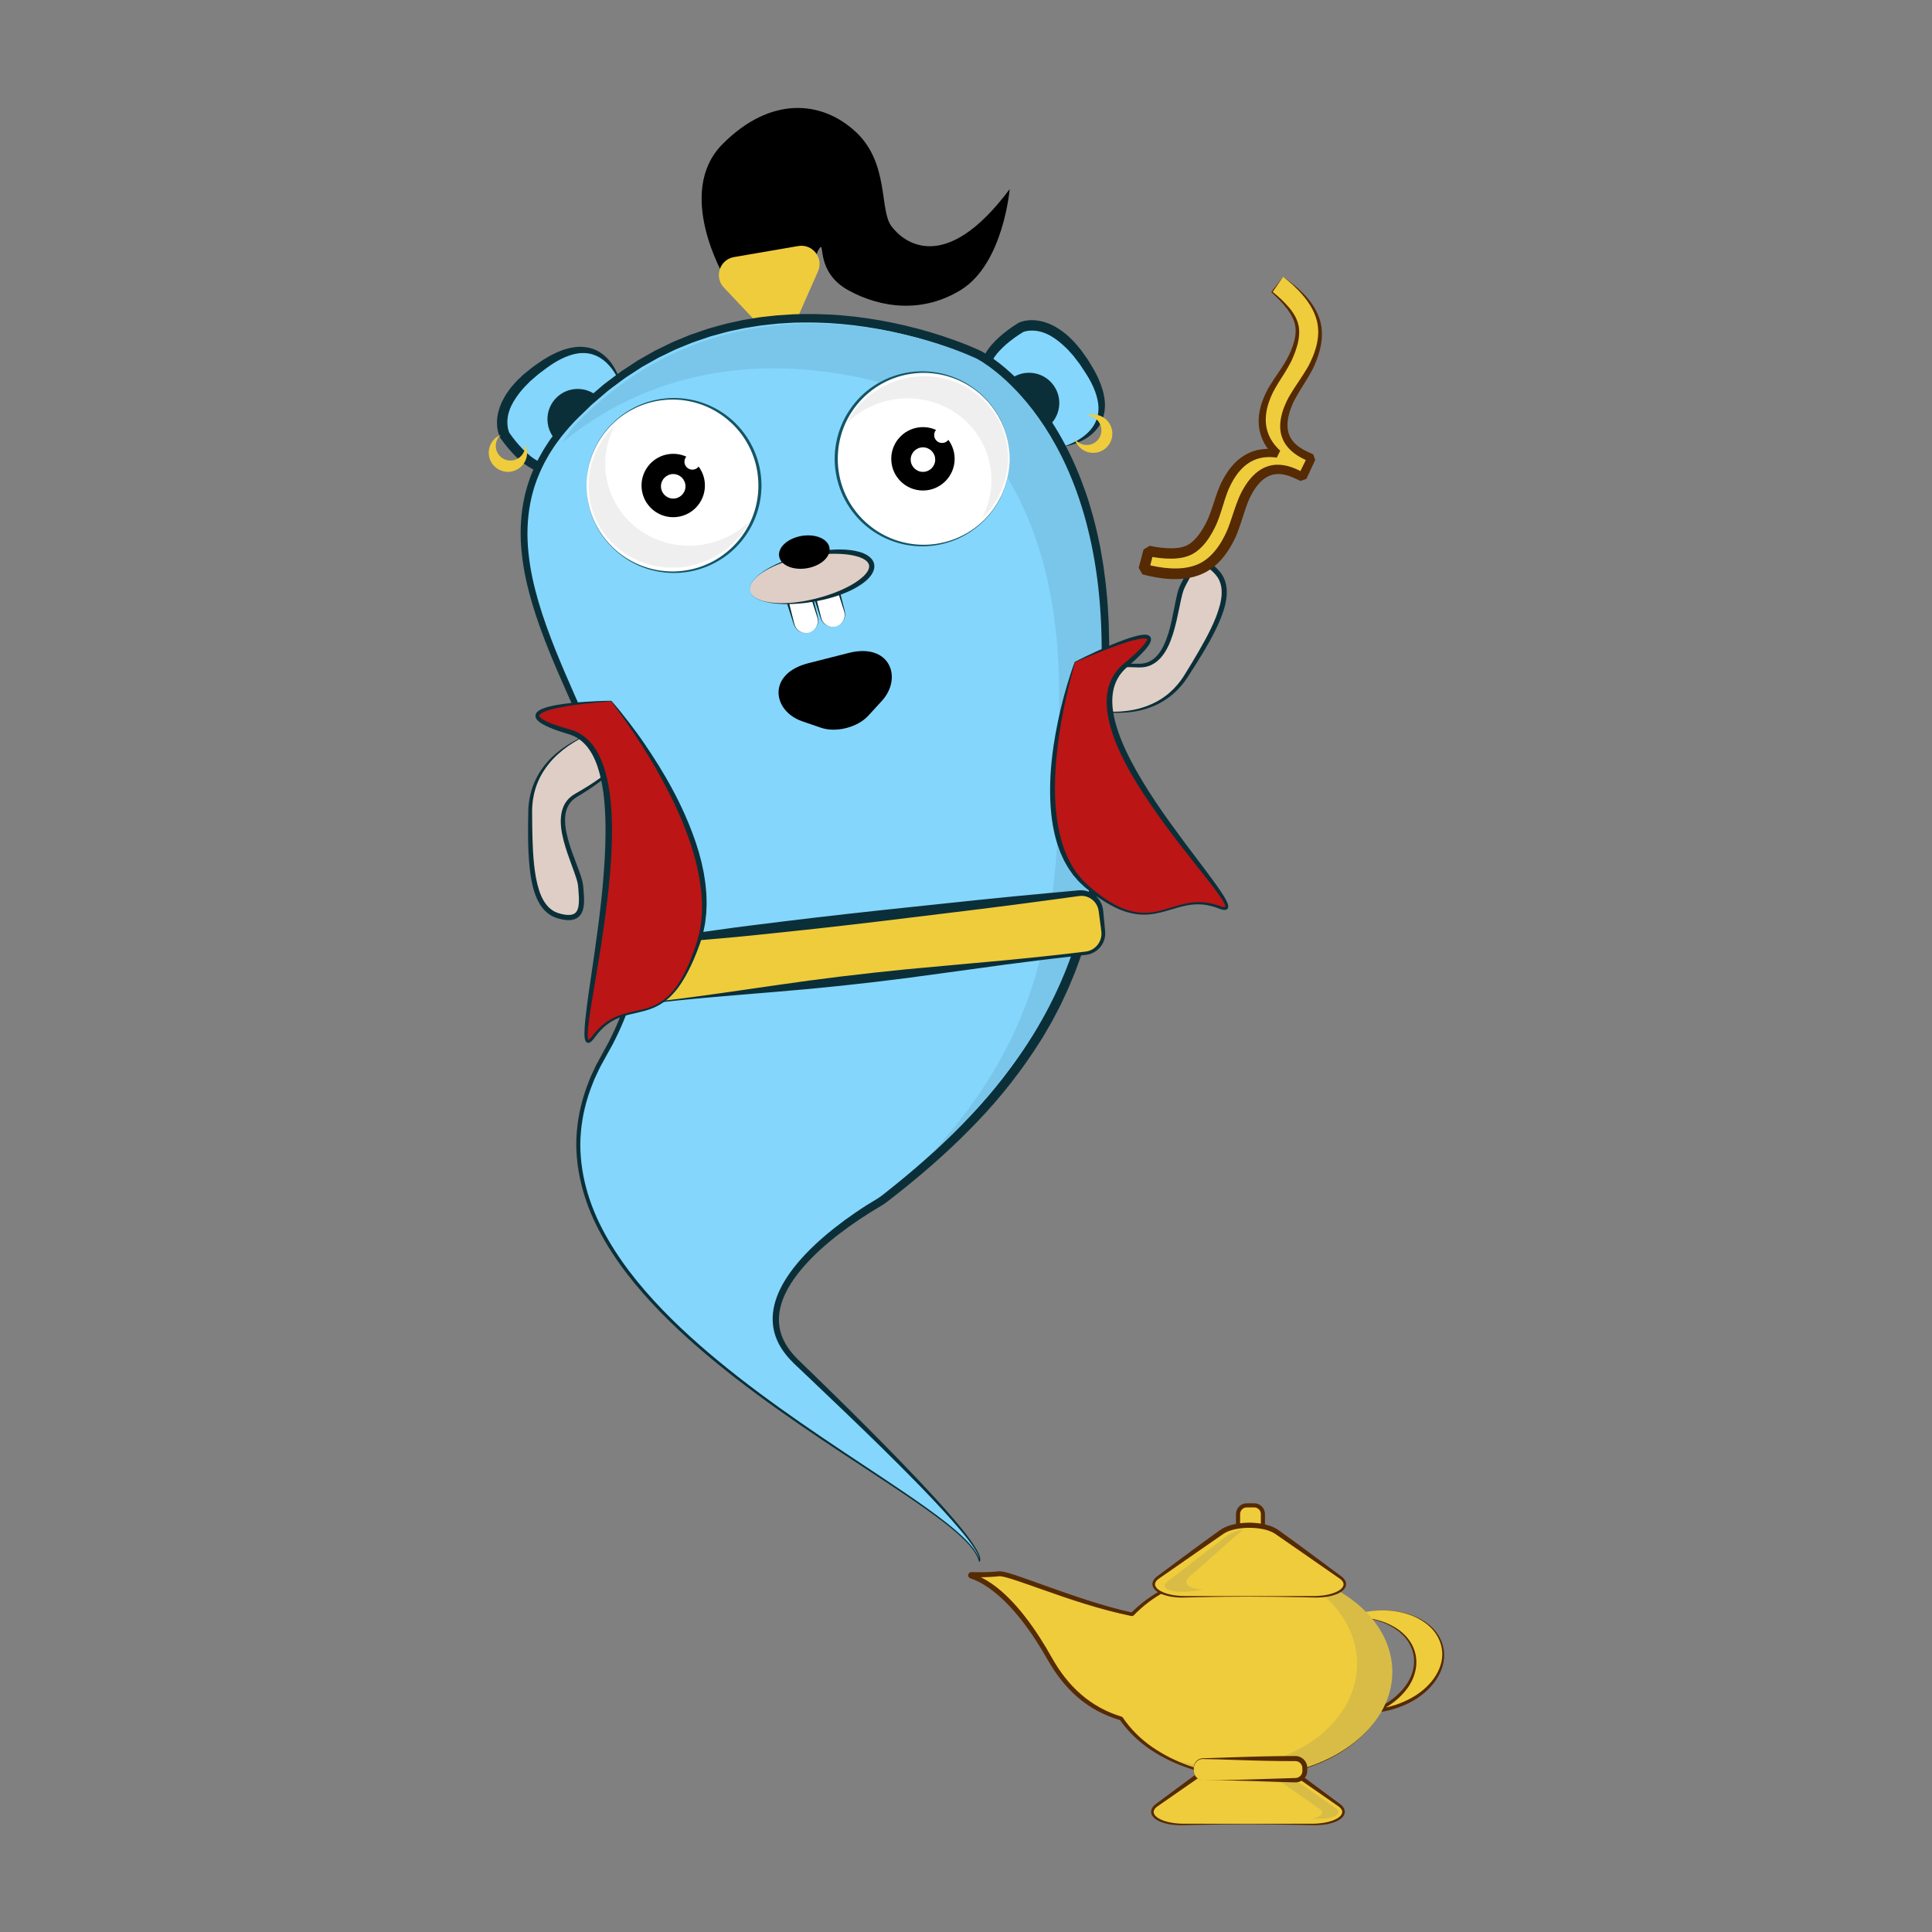 <?xml version="1.0" encoding="utf-8"?>
<!-- Generator: Adobe Illustrator 24.0.1, SVG Export Plug-In . SVG Version: 6.00 Build 0)  -->
<svg version="1.1" id="Layer_1" xmlns="http://www.w3.org/2000/svg" xmlns:xlink="http://www.w3.org/1999/xlink" x="0px" y="0px"
	 viewBox="0 0 1024 1024" style="enable-background:new 0 0 1024 1024;" xml:space="preserve">
<rect x="0" y="0" width="1024" height="1024" fill="#808080" stroke="none"/>
<style type="text/css">
	.st0{fill:#EFCC3C;}
	.st1{fill:#562A03;}
	.st2{fill:#D8BC45;}
	.st3{fill:#EFCC3C;stroke:#562A03;stroke-width:2.181;stroke-linecap:round;stroke-linejoin:bevel;stroke-miterlimit:10;}
	.st4{fill:#DFCEC6;}
	.st5{fill:#0B2F38;}
	.st6{fill:#84D6FC;}
	.st7{fill:#7AC6EA;}
	.st8{fill:#BC1515;}
	.st9{fill:#FFFFFF;}
	.st10{fill:#145566;}
	.st11{fill:#EFEFEF;}
</style>
<g>
	<g>
		<path class="st0" d="M723.67,854.4c-3.6,0.69-7.01,1.74-10.16,3.08c18-1.75,33.74,6.5,36.26,19.66
			c2.24,11.7-6.67,23.65-20.88,29.69c1.54-0.15,3.11-0.37,4.68-0.67c19.88-3.8,33.77-18.47,31.03-32.76
			C761.88,859.1,743.55,850.6,723.67,854.4z"/>
		<path class="st1" d="M723.67,854.4c-3.48,0.68-6.89,1.71-10.14,3.1l-0.01-0.06c6.97-0.63,14.17-0.03,20.76,2.57
			c3.28,1.29,6.4,3.07,9.07,5.42c2.66,2.35,4.85,5.31,6.11,8.69c0.35,0.83,0.51,1.72,0.77,2.59c0.2,0.88,0.29,1.78,0.42,2.67
			c0.09,1.8,0.07,3.63-0.31,5.4c-0.66,3.56-2.18,6.93-4.26,9.86c-4.21,5.88-10.26,10.18-16.81,13l-0.44-1.72l3.17-0.47
			c0.53-0.08,1.06-0.14,1.58-0.25l1.56-0.35c1.04-0.23,2.09-0.46,3.1-0.8c1.01-0.33,2.06-0.57,3.04-0.99
			c4-1.47,7.83-3.44,11.25-5.97c3.41-2.54,6.44-5.63,8.62-9.27c2.16-3.62,3.52-7.82,3.26-12.07c-0.24-4.24-1.97-8.34-4.72-11.63
			c-2.8-3.26-6.48-5.72-10.44-7.43C741.24,853.31,732.2,852.84,723.67,854.4z M723.67,854.4c4.27-0.8,8.64-1.1,12.98-0.78
			c4.33,0.3,8.65,1.19,12.69,2.84c4.03,1.63,7.85,3.99,10.81,7.27c2.92,3.29,4.86,7.52,5.23,11.97c0.39,4.46-0.91,8.95-3.09,12.81
			c-2.19,3.88-5.28,7.21-8.8,9.9c-3.52,2.71-7.47,4.81-11.62,6.34c-1.02,0.44-2.1,0.7-3.15,1.05c-1.05,0.36-2.13,0.6-3.21,0.84
			l-1.62,0.37c-0.54,0.1-1.09,0.16-1.64,0.25l-3.28,0.46l-0.44-1.72c6.31-2.7,12.16-6.75,16.26-12.25c2.04-2.74,3.56-5.87,4.27-9.2
			c0.4-1.66,0.46-3.37,0.43-5.07c-0.1-0.84-0.16-1.7-0.33-2.53c-0.23-0.82-0.35-1.68-0.66-2.47c-1.11-3.24-3.12-6.15-5.65-8.5
			c-2.53-2.36-5.55-4.2-8.75-5.56c-3.21-1.37-6.63-2.27-10.1-2.7c-3.47-0.44-7-0.51-10.49-0.2l-0.01-0.06
			C716.77,856.07,720.19,855.06,723.67,854.4z"/>
	</g>
	<g>
		<path class="st0" d="M661.45,966.77h-34.19c-12.28,0-19.96-5.34-13.82-9.62l17.1-11.9l17.1-11.9c6.14-4.27,21.49-4.27,27.63,0
			l17.1,11.9l17.1,11.9c6.14,4.27-1.54,9.62-13.82,9.62H661.45z"/>
		<g>
			<path class="st1" d="M661.45,966.91L647.38,967l-14.08,0.24c-2.35,0.02-4.68,0.14-7.05,0.18c-2.38,0.01-4.78-0.16-7.16-0.65
				c-2.36-0.51-4.75-1.19-6.9-2.8c-0.53-0.41-1.03-0.92-1.44-1.56c-0.41-0.64-0.69-1.48-0.63-2.35c0.05-0.87,0.41-1.65,0.85-2.25
				c0.44-0.61,0.95-1.11,1.48-1.51c7.6-5.65,15.08-11.24,22.66-16.8l5.7-4.13l2.85-2.06l1.43-1.03l0.72-0.51
				c0.25-0.17,0.45-0.33,0.78-0.52c2.42-1.55,4.93-2.27,7.4-2.79c2.48-0.49,4.97-0.72,7.46-0.74c2.49,0.03,4.97,0.25,7.46,0.74
				c2.48,0.52,4.98,1.24,7.4,2.79c1.08,0.71,1.95,1.37,2.92,2.07l2.85,2.06l5.7,4.13l22.66,16.8c0.53,0.4,1.04,0.9,1.48,1.51
				c0.43,0.6,0.8,1.38,0.84,2.24c0.06,0.86-0.23,1.71-0.63,2.34c-0.41,0.64-0.91,1.15-1.44,1.56c-2.14,1.61-4.53,2.29-6.89,2.8
				c-2.37,0.48-4.77,0.65-7.16,0.65l-7.05-0.17c-4.69-0.08-9.39-0.19-14.08-0.23L661.45,966.91z M661.45,966.64l28.16-0.03
				l7.03-0.02c2.33-0.07,4.67-0.31,6.94-0.84c2.25-0.54,4.52-1.31,6.32-2.75c0.87-0.71,1.6-1.72,1.51-2.82
				c-0.1-1.1-0.94-2.01-1.84-2.67l-23.12-16.06l-11.57-8.01c-1.94-1.23-4.21-1.91-6.48-2.36c-2.28-0.44-4.62-0.63-6.95-0.64
				c-2.33,0.01-4.66,0.2-6.95,0.64c-2.27,0.45-4.54,1.13-6.48,2.36l-11.57,8.01l-23.12,16.06c-0.9,0.67-1.75,1.57-1.84,2.67
				c-0.09,1.1,0.64,2.11,1.51,2.82c1.79,1.44,4.07,2.21,6.32,2.75c2.27,0.53,4.6,0.78,6.94,0.84l7.03,0.02L661.45,966.64z"/>
		</g>
	</g>
	<path class="st2" d="M708.24,958.59l-9.52-6.63l-9.52-6.63c-2.7-1.88-8.57-2.27-12.62-1.19c1.58,0.29,2.98,0.78,3.96,1.46
		l9.52,6.63l9.52,6.63c2.81,1.96,0.43,4.31-4.3,5.09h5.26C707.39,963.95,711.66,960.97,708.24,958.59z"/>
	<g>
		<path class="st0" d="M737.18,886.87c0,30.24-33.69,54.77-75.25,54.77c-29.77,0-55.49-12.58-67.7-30.83
			c-13.26-3.81-27.17-12.7-37.69-31.42c-17.78-31.65-33.05-41.29-41.8-44.12c-0.38-0.12-0.28-0.68,0.12-0.67
			c4.54,0.1,10.19,0.07,14.62-0.45c5.66-0.66,40.02,15.1,70.62,21.5c13.59-14.23,36.21-23.54,61.83-23.54
			C703.49,832.1,737.18,856.62,737.18,886.87z"/>
		<path class="st1" d="M737.18,886.87c0.05,7.52-2.14,14.98-5.92,21.46c-3.77,6.51-9.06,12.06-15.03,16.6
			c-5.98,4.55-12.68,8.13-19.71,10.78c-3.51,1.35-7.11,2.46-10.76,3.36c-3.65,0.9-7.35,1.64-11.08,2.1
			c-7.46,1-15.03,1.11-22.54,0.48c-7.5-0.66-14.97-2.09-22.14-4.49c-7.17-2.39-14.06-5.67-20.35-9.92
			c-6.3-4.22-11.86-9.61-16.25-15.88l0.55,0.41c-8.23-2.32-16.01-6.39-22.53-11.97c-6.54-5.57-11.8-12.49-16.02-19.88
			c-4.12-7.28-8.63-14.35-13.76-20.91c-5.12-6.55-10.85-12.69-17.57-17.41c-0.85-0.57-1.7-1.14-2.57-1.67
			c-0.89-0.5-1.75-1.05-2.67-1.48c-0.9-0.48-1.83-0.87-2.76-1.27l-1.42-0.52l-0.43-0.16c-0.56-0.18-1.09-0.89-1.07-1.51
			c-0.02-0.6,0.29-1.24,0.92-1.56c0.28-0.16,0.7-0.19,0.82-0.18l0.2,0c4.17,0.09,8.36,0.09,12.47-0.23l1.53-0.15
			c0.21-0.03,0.65-0.04,0.98-0.04c0.32,0.02,0.61,0.06,0.92,0.09c1.15,0.18,2.2,0.44,3.24,0.73c2.08,0.57,4.08,1.24,6.09,1.93
			c4,1.37,7.95,2.81,11.91,4.23c7.91,2.87,15.84,5.63,23.82,8.22c7.98,2.57,16.05,4.91,24.22,6.69l-0.87,0.27
			c5.08-5.14,10.95-9.44,17.31-12.78c3.15-1.72,6.46-3.13,9.8-4.43c3.37-1.21,6.77-2.35,10.26-3.17c6.95-1.72,14.07-2.71,21.21-2.89
			c7.14-0.2,14.3,0.27,21.32,1.55c3.51,0.62,6.99,1.43,10.4,2.46c3.42,1,6.79,2.17,10.06,3.59c6.56,2.78,12.76,6.42,18.3,10.92
			c5.52,4.5,10.31,9.94,13.75,16.19C735.26,872.67,737.21,879.74,737.18,886.87z M737.18,886.87c-0.01-7.12-2-14.18-5.47-20.37
			c-3.46-6.21-8.27-11.61-13.79-16.05c-5.54-4.44-11.74-8.04-18.28-10.77c-3.26-1.39-6.62-2.55-10.04-3.51
			c-3.41-0.98-6.88-1.73-10.38-2.29c-6.99-1.16-14.11-1.53-21.18-1.22c-7.07,0.29-14.11,1.37-20.94,3.17
			c-3.43,0.86-6.77,2.03-10.07,3.27c-3.26,1.34-6.49,2.76-9.56,4.5c-6.19,3.36-11.85,7.65-16.7,12.7l-0.87,0.27
			c-16.59-3.39-32.63-8.81-48.48-14.44c-3.97-1.4-7.93-2.82-11.9-4.15c-1.98-0.66-3.97-1.31-5.95-1.85
			c-0.99-0.26-1.98-0.5-2.92-0.64l-0.65-0.06c-0.2,0.02-0.29-0.01-0.6,0.03l-1.61,0.16c-4.27,0.36-8.52,0.39-12.75,0.32l-0.2,0
			c-0.01,0.01,0.28-0.01,0.44-0.1c0.39-0.2,0.57-0.58,0.55-0.91c0.02-0.35-0.32-0.82-0.63-0.9l0.31,0.11
			c0.52,0.19,1.04,0.36,1.55,0.56c1.01,0.42,2.02,0.84,2.98,1.35c0.99,0.46,1.91,1.03,2.86,1.56c0.93,0.56,1.83,1.16,2.73,1.75
			c3.55,2.46,6.78,5.31,9.76,8.37c0.78,0.74,1.46,1.56,2.19,2.33c0.73,0.78,1.45,1.57,2.12,2.39l2.06,2.44l1.96,2.52
			c5.2,6.73,9.72,13.92,13.85,21.3c4.07,7.22,9.11,13.92,15.38,19.32c6.22,5.42,13.61,9.48,21.55,11.83l0.56,0.41
			c4.13,6.08,9.43,11.41,15.53,15.62c6.08,4.24,12.8,7.57,19.83,10.03c7.03,2.47,14.38,3.99,21.8,4.76
			c7.43,0.73,14.94,0.74,22.37-0.15c3.72-0.41,7.4-1.08,11.05-1.92c3.65-0.83,7.24-1.92,10.74-3.24c7.01-2.6,13.71-6.13,19.69-10.63
			c5.97-4.49,11.28-9.99,15.07-16.46C734.96,901.82,737.19,894.39,737.18,886.87z"/>
	</g>
	<path class="st2" d="M680.31,832.86c23.11,9,38.98,27.55,38.98,48.98c0,30.24-31.6,54.77-70.57,54.77
		c-8.54,0-16.73-1.18-24.31-3.34c11.22,4.84,24.32,7.62,38.31,7.62c41.56,0,75.25-24.52,75.25-54.77
		C737.95,860.28,713.37,838.62,680.31,832.86z"/>
	<g>
		<path class="st0" d="M637.68,943.55h48.93c2.74,0,4.98-2.24,4.98-4.98v-1.52c0-2.74-2.24-4.98-4.98-4.98h-48.93
			c-2.74,0-4.98,2.24-4.98,4.98v1.52C632.7,941.3,634.94,943.55,637.68,943.55z"/>
		<g>
			<path class="st1" d="M637.68,943.55c11.01,0,22.03-0.28,33.04-0.67l16.37-0.52c1.04-0.15,1.99-0.77,2.57-1.63
				c0.29-0.43,0.49-0.91,0.58-1.42c0.04-0.26,0.06-0.5,0.05-0.77l-0.01-1.03l-0.01-0.5c-0.01-0.13-0.01-0.25-0.03-0.38
				c-0.04-0.25-0.09-0.5-0.17-0.74c-0.17-0.48-0.44-0.92-0.78-1.29c-0.69-0.75-1.68-1.18-2.69-1.17
				c-11.01,0.01-22.03-0.28-33.04-0.67c-5.49-0.17-11.04-0.41-16.49-0.45c-1.32,0.14-2.57,0.86-3.36,1.95
				c-0.4,0.54-0.69,1.17-0.84,1.83c-0.16,0.66-0.11,1.36-0.12,2.04c-0.09,1.37,0.35,2.77,1.28,3.78
				C634.95,942.92,636.3,943.54,637.68,943.55z M637.68,943.55c-1.38,0.02-2.75-0.59-3.69-1.61c-0.96-1.01-1.42-2.43-1.35-3.81
				c0.01-0.68-0.06-1.38,0.08-2.07c0.12-0.69,0.4-1.35,0.8-1.93c0.79-1.17,2.08-1.99,3.5-2.19l16.54-0.54
				c11.01-0.39,22.03-0.68,33.04-0.67c1.76,0,3.49,0.79,4.65,2.08c0.58,0.64,1.04,1.41,1.31,2.24c0.14,0.41,0.23,0.84,0.28,1.27
				c0.03,0.22,0.03,0.43,0.04,0.65l0,0.53l-0.01,1.03c-0.01,0.41-0.06,0.86-0.14,1.28c-0.18,0.85-0.55,1.65-1.06,2.34
				c-1.01,1.39-2.6,2.33-4.3,2.51c-0.92,0.08-1.49,0.01-2.21,0.01l-2.06-0.06l-4.13-0.11l-8.26-0.27
				C659.71,943.83,648.7,943.54,637.68,943.55z"/>
		</g>
	</g>
	<path class="st3" d="M660.81,816.58h3.95c2.54,0,4.62-2.08,4.62-4.62v-9.47c0-2.54-2.08-4.62-4.62-4.62h-3.95
		c-2.54,0-4.62,2.08-4.62,4.62v9.47C656.19,814.5,658.27,816.58,660.81,816.58z"/>
	<g>
		<path class="st0" d="M662.15,846.11h-34.19c-12.28,0-19.96-5.34-13.82-9.62l17.1-11.9l17.1-11.9c6.14-4.27,21.49-4.27,27.63,0
			l17.1,11.9l17.1,11.9c6.14,4.27-1.54,9.62-13.82,9.62H662.15z"/>
		<g>
			<path class="st1" d="M662.15,846.24l-14.08,0.09l-14.08,0.24c-2.35,0.02-4.68,0.14-7.05,0.18c-2.38,0.01-4.78-0.16-7.16-0.65
				c-2.36-0.51-4.75-1.19-6.9-2.8c-0.53-0.41-1.03-0.92-1.44-1.56c-0.41-0.64-0.69-1.48-0.63-2.35c0.05-0.87,0.41-1.65,0.85-2.25
				c0.44-0.61,0.95-1.11,1.48-1.51c7.6-5.65,15.08-11.24,22.66-16.8l5.7-4.13l2.85-2.06l1.43-1.03l0.72-0.51
				c0.25-0.17,0.45-0.33,0.78-0.52c2.42-1.55,4.93-2.27,7.4-2.79c2.48-0.49,4.97-0.72,7.46-0.74c2.49,0.03,4.97,0.25,7.46,0.74
				c2.48,0.52,4.98,1.24,7.4,2.79c1.08,0.71,1.95,1.37,2.92,2.07l2.85,2.06l5.7,4.13l22.66,16.8c0.53,0.4,1.04,0.9,1.48,1.51
				c0.43,0.6,0.8,1.38,0.84,2.24c0.06,0.86-0.23,1.71-0.63,2.34c-0.41,0.64-0.91,1.15-1.44,1.56c-2.14,1.61-4.53,2.29-6.89,2.8
				c-2.37,0.48-4.77,0.65-7.16,0.65l-7.05-0.17c-4.69-0.08-9.39-0.19-14.08-0.23L662.15,846.24z M662.15,845.97l28.16-0.03
				l7.03-0.02c2.33-0.07,4.67-0.31,6.94-0.84c2.25-0.54,4.52-1.31,6.32-2.75c0.87-0.71,1.6-1.72,1.51-2.82
				c-0.1-1.1-0.94-2.01-1.84-2.67l-23.12-16.06l-11.57-8.01c-1.94-1.23-4.21-1.91-6.48-2.36c-2.28-0.44-4.62-0.63-6.95-0.64
				c-2.33,0.01-4.66,0.2-6.95,0.64c-2.27,0.45-4.54,1.13-6.48,2.36l-11.57,8.01l-23.12,16.06c-0.9,0.67-1.75,1.57-1.84,2.67
				c-0.09,1.1,0.64,2.11,1.51,2.82c1.79,1.44,4.07,2.21,6.32,2.75c2.27,0.53,4.6,0.78,6.94,0.84l7.03,0.02L662.15,845.97z"/>
		</g>
	</g>
	<path class="st2" d="M630.46,835.65l15.13-13.32l13.48-11.87c-3.77,0.94-7.14,2.28-9.19,3.85l-15.38,11.84l-15.38,11.84
		c-5.52,4.25,2.72,7.08,14.84,5.08l3.65-0.6C630.19,842.18,626.32,839.3,630.46,835.65z"/>
</g>
<path d="M535.15,100.23c-34.31,46.02-56.43,28.22-62.77,19.54s-1.06-33.43-18.87-49.93c-17.8-16.5-44.91-19.23-70.53,6.51
	c-25.62,25.74,1.09,70.77,1.09,70.77l49.5-6.95c0,0-2.59-3.9,0.87-8.68c2.82-3.91-2.17,12.81,15.2,22.36
	c17.37,9.55,39.46,12.28,59.7-0.22C531.83,139.75,535.15,100.23,535.15,100.23z"/>
<path class="st0" d="M420.94,172.38l12.62-28.55c3.12-7.05-2.88-14.73-10.47-13.43l-34.04,5.85c-7.6,1.31-10.68,10.55-5.39,16.15
	l21.42,22.7C409.82,180.13,418.15,178.7,420.94,172.38z"/>
<g>
	<path class="st4" d="M313.21,388.95c0,0-31.83,10.04-32.18,40.89c-0.35,30.85,1.26,51.7,15.09,55.62
		c13.83,3.92,12.4-6.4,11.62-15.95c-0.79-9.55-19.11-38.41-2.37-48c16.74-9.58,23.75-17.92,23.75-17.92L313.21,388.95z"/>
	<g>
		<path class="st5" d="M313.21,388.95c-4.37,1.67-8.47,3.97-12.29,6.62c-3.79,2.68-7.27,5.82-10.15,9.43
			c-1.43,1.81-2.73,3.71-3.86,5.71c-1.1,2.01-2.05,4.11-2.79,6.27c-1.43,4.35-2.14,8.9-2.08,13.5c0,4.67,0.04,9.34,0.19,14
			c0.13,4.66,0.37,9.3,0.86,13.91c0.49,4.6,1.26,9.17,2.64,13.48c0.7,2.14,1.57,4.23,2.76,6.07c1.17,1.85,2.63,3.46,4.42,4.6
			c1.75,1.19,3.85,1.76,6.04,2.18c2.12,0.37,4.36,0.36,5.72-0.66c1.39-0.97,1.96-3.08,2.11-5.24c0.16-2.19,0-4.49-0.18-6.8
			c-0.1-1.14-0.16-2.4-0.33-3.36c-0.18-1.05-0.51-2.14-0.84-3.23c-0.69-2.18-1.51-4.36-2.31-6.55c-1.61-4.39-3.23-8.83-4.42-13.45
			c-1.15-4.59-2.01-9.45-1.13-14.37c0.45-2.43,1.43-4.85,3.03-6.82c0.39-0.5,0.86-0.93,1.29-1.39c0.48-0.41,0.97-0.8,1.46-1.19
			l1.57-1l1.51-0.87c4.03-2.31,7.97-4.79,11.73-7.52c3.73-2.75,7.43-5.65,10.58-8.99l0.04,0.68L313.21,388.95z M313.21,388.95
			l8.08,7.07l8.16,7.2l0.04,0.68c-3.14,3.59-6.71,6.67-10.43,9.56c-3.73,2.87-7.64,5.51-11.67,7.96l-1.51,0.91l-1.37,0.91
			l-1.23,1.06c-0.35,0.41-0.75,0.78-1.07,1.21c-1.32,1.7-2.11,3.76-2.47,5.92c-0.69,4.36,0.14,8.96,1.31,13.37
			c1.2,4.44,2.84,8.78,4.51,13.15c0.83,2.19,1.67,4.38,2.41,6.66c0.35,1.15,0.71,2.3,0.94,3.56c0.23,1.35,0.26,2.42,0.38,3.62
			c0.19,2.35,0.38,4.73,0.21,7.22c-0.08,1.24-0.28,2.52-0.73,3.8c-0.43,1.27-1.25,2.58-2.47,3.47c-1.21,0.89-2.65,1.29-3.98,1.38
			c-1.34,0.1-2.62-0.01-3.84-0.24c-1.24-0.24-2.38-0.49-3.61-0.93c-0.61-0.18-1.18-0.48-1.78-0.72c-0.56-0.32-1.15-0.58-1.67-0.96
			c-2.17-1.39-3.9-3.34-5.21-5.44c-1.34-2.11-2.27-4.39-3.01-6.68c-1.47-4.61-2.15-9.34-2.6-14.04c-0.88-9.42-0.78-18.81-0.6-28.18
			c0.02-4.76,0.88-9.56,2.53-14.05c0.85-2.24,1.89-4.39,3.1-6.45c1.23-2.04,2.64-3.97,4.19-5.76c3.11-3.59,6.78-6.63,10.73-9.19
			C304.5,392.46,308.75,390.37,313.21,388.95z"/>
	</g>
</g>
<g>
	<path class="st4" d="M579.58,376.28c0,0,32.34,8.26,48.91-17.75c16.57-26.02,26.2-44.58,16.52-55.21
		c-9.68-10.63-13.92-1.1-18.29,7.42s-4.03,42.71-23.31,42.03s-29.63,2.69-29.63,2.69L579.58,376.28z"/>
	<g>
		<path class="st5" d="M579.58,376.28c4.59,0.89,9.29,1.1,13.93,0.86c4.64-0.28,9.25-1.1,13.6-2.65c2.17-0.78,4.28-1.71,6.29-2.81
			c2-1.13,3.91-2.41,5.68-3.85c3.51-2.94,6.51-6.44,8.89-10.37c2.46-3.97,4.9-7.95,7.22-11.99c2.34-4.03,4.59-8.1,6.6-12.27
			c2.01-4.16,3.77-8.45,4.87-12.84c0.53-2.19,0.89-4.42,0.86-6.61c-0.02-2.19-0.41-4.33-1.33-6.24c-0.86-1.93-2.34-3.53-3.98-5.04
			c-1.61-1.43-3.51-2.61-5.2-2.46c-1.69,0.1-3.29,1.58-4.56,3.34c-1.29,1.78-2.36,3.81-3.43,5.87c-0.51,1.02-1.13,2.13-1.49,3.03
			c-0.4,0.99-0.7,2.09-0.99,3.18c-0.56,2.21-1.01,4.5-1.49,6.79c-0.95,4.58-1.92,9.21-3.34,13.75c-1.45,4.51-3.28,9.09-6.63,12.81
			c-1.67,1.83-3.77,3.36-6.17,4.2c-0.59,0.22-1.22,0.33-1.83,0.5c-0.62,0.1-1.24,0.17-1.87,0.25l-1.86,0.02l-1.74-0.06
			c-4.64-0.17-9.3-0.14-13.93,0.19c-4.62,0.37-9.29,0.88-13.73,2.05l0.32-0.6L579.58,376.28z M579.58,376.28l-3.13-10.27
			l-3.13-10.42l0.32-0.6c4.56-1.39,9.21-2.12,13.9-2.61c4.69-0.47,9.4-0.65,14.11-0.6l1.77,0.02l1.64-0.05l1.61-0.25
			c0.51-0.16,1.05-0.27,1.55-0.46c2.02-0.75,3.78-2.08,5.22-3.73c2.89-3.34,4.6-7.69,5.94-12.05c1.32-4.4,2.22-8.96,3.11-13.55
			c0.45-2.3,0.9-4.6,1.47-6.93c0.31-1.17,0.61-2.33,1.08-3.52c0.52-1.26,1.06-2.2,1.59-3.27c1.08-2.09,2.18-4.22,3.62-6.24
			c0.73-1.01,1.57-1.99,2.62-2.84c1.04-0.85,2.43-1.53,3.93-1.64c1.5-0.12,2.93,0.3,4.11,0.92c1.19,0.62,2.22,1.39,3.14,2.23
			c0.92,0.86,1.77,1.67,2.57,2.69c0.43,0.47,0.75,1.03,1.13,1.55c0.31,0.56,0.67,1.1,0.91,1.69c1.11,2.33,1.55,4.89,1.56,7.38
			c0.02,2.5-0.39,4.92-0.97,7.27c-1.19,4.69-3.1,9.07-5.2,13.3c-4.22,8.46-9.26,16.39-14.36,24.25c-2.53,4.03-5.79,7.66-9.56,10.6
			c-1.9,1.46-3.93,2.73-6.03,3.84c-2.12,1.09-4.34,1.97-6.6,2.68c-4.53,1.41-9.26,2.06-13.96,2.15
			C588.83,377.9,584.11,377.43,579.58,376.28z"/>
	</g>
</g>
<g>
	<path class="st6" d="M329.41,204.88c0,0-8.32-33.54-39.99-12.43s-21.83,38.34-21.83,38.34s9.77,14.66,19.49,17
		C296.8,250.11,329.41,204.88,329.41,204.88z"/>
	<g>
		<path class="st5" d="M329.41,204.88c-0.64-1.84-1.48-3.6-2.43-5.28c-0.93-1.68-1.98-3.29-3.18-4.77
			c-2.37-2.95-5.33-5.39-8.72-6.64c-1.67-0.66-3.45-0.99-5.23-1.06c-0.89-0.08-1.79,0.03-2.68,0.06l-1.34,0.2
			c-0.44,0.06-0.89,0.14-1.33,0.26c-3.52,0.83-6.93,2.35-10.12,4.27c-3.2,1.89-6.19,4.28-9.22,6.55c-1.42,1.24-2.87,2.45-4.26,3.7
			l-1.96,1.99c-0.64,0.68-1.35,1.29-1.9,2.03c-2.42,2.79-4.54,5.77-6.08,8.97c-1.51,3.2-2.27,6.66-1.99,9.95
			c0.02,0.41,0.05,0.82,0.13,1.22c0.07,0.4,0.11,0.81,0.23,1.19c0.1,0.39,0.19,0.78,0.33,1.12c0.06,0.18,0.12,0.36,0.19,0.51
			l0.08,0.2c-0.01-0.01-0.02-0.02-0.02-0.03l0.04,0.05c1.01,1.49,2.18,3.01,3.35,4.46c1.19,1.45,2.43,2.84,3.72,4.17
			c1.31,1.3,2.65,2.56,4.06,3.68c1.4,1.11,2.87,2.14,4.39,2.82c0.38,0.18,0.75,0.38,1.13,0.48l1.08,0.36
			c0.16,0.07,0.8,0.02,1.48-0.25c1.41-0.52,2.96-1.51,4.43-2.59c1.49-1.07,2.94-2.29,4.36-3.54c2.85-2.51,5.55-5.26,8.24-8.02
			c2.69-2.77,5.3-5.62,7.89-8.51C319.29,216.72,324.33,210.8,329.41,204.88z M329.41,204.88c-4.09,6.65-8.57,13.04-13.23,19.31
			c-4.73,6.22-9.62,12.35-15.27,17.96c-1.42,1.4-2.89,2.77-4.48,4.07c-1.61,1.28-3.3,2.51-5.52,3.44c-1.11,0.43-2.44,0.87-4.21,0.57
			c-0.25-0.04-0.32-0.08-0.48-0.12l-0.41-0.12l-0.82-0.25c-0.56-0.15-1.06-0.38-1.57-0.6c-2.06-0.86-3.84-2.04-5.53-3.27
			c-3.34-2.52-6.14-5.48-8.75-8.56c-1.29-1.56-2.51-3.12-3.71-4.83l-0.17-0.25l-0.19-0.35c-0.11-0.21-0.14-0.31-0.22-0.47
			c-0.14-0.29-0.24-0.57-0.34-0.85c-0.22-0.56-0.37-1.11-0.51-1.67c-0.17-0.55-0.24-1.11-0.34-1.67c-0.11-0.56-0.17-1.11-0.19-1.67
			c-0.11-1.12-0.04-2.23,0.02-3.33c0.07-1.1,0.31-2.17,0.47-3.25c0.29-1.04,0.58-2.09,0.89-3.12l1.22-2.96
			c0.98-1.86,1.96-3.74,3.21-5.39c1.13-1.76,2.53-3.26,3.88-4.8c0.65-0.8,1.43-1.44,2.15-2.16l2.2-2.09
			c1.54-1.29,3.12-2.53,4.68-3.79c1.61-1.18,3.27-2.29,4.91-3.41c0.81-0.57,1.68-1.09,2.55-1.6c0.87-0.52,1.73-1.03,2.64-1.48
			c3.58-1.87,7.43-3.43,11.56-4.06c0.51-0.1,1.03-0.16,1.55-0.19c0.52-0.04,1.04-0.09,1.56-0.11c1.05,0.03,2.1,0,3.15,0.16
			c2.09,0.24,4.16,0.79,6.04,1.73c3.78,1.85,6.76,4.86,8.88,8.23C327.18,197.34,328.63,201.06,329.41,204.88z"/>
	</g>
</g>
<g>
	<path class="st6" d="M563.22,236.79c0,0,33.99-6.23,14.88-39.15c-19.12-32.91-36.92-24.15-36.92-24.15s-15.24,8.85-18.17,18.41
		C520.09,201.45,563.22,236.79,563.22,236.79z"/>
	<g>
		<path class="st5" d="M563.22,236.79c1.88-0.53,3.68-1.26,5.41-2.1c1.74-0.83,3.41-1.77,4.95-2.88c3.09-2.19,5.71-4.99,7.16-8.29
			c0.76-1.63,1.2-3.38,1.38-5.16c0.13-0.88,0.08-1.79,0.1-2.68l-0.12-1.35c-0.03-0.45-0.08-0.89-0.18-1.34
			c-0.61-3.57-1.91-7.06-3.64-10.36c-1.69-3.31-3.89-6.45-5.97-9.61c-1.15-1.49-2.27-3.01-3.43-4.48l-1.87-2.08
			c-0.63-0.68-1.21-1.43-1.91-2.02c-2.63-2.59-5.48-4.89-8.58-6.62c-3.1-1.7-6.5-2.67-9.81-2.6c-0.41,0-0.83,0-1.23,0.06
			c-0.4,0.05-0.82,0.06-1.2,0.15c-0.39,0.07-0.79,0.14-1.14,0.26c-0.19,0.05-0.37,0.1-0.52,0.16l-0.2,0.07
			c0.01,0,0.02-0.01,0.03-0.02l-0.05,0.03c-1.55,0.92-3.14,1.99-4.66,3.07c-1.52,1.09-2.98,2.25-4.39,3.45
			c-1.38,1.23-2.72,2.49-3.92,3.82c-1.19,1.33-2.31,2.73-3.09,4.2c-0.21,0.36-0.43,0.73-0.55,1.1l-0.43,1.05
			c-0.08,0.15-0.07,0.79,0.15,1.49c0.43,1.43,1.33,3.05,2.32,4.58c0.98,1.55,2.1,3.07,3.26,4.57c2.33,3,4.9,5.86,7.5,8.72
			c2.6,2.85,5.28,5.64,8.01,8.4C552.03,225.96,557.63,231.35,563.22,236.79z M563.22,236.79c-6.38-4.49-12.48-9.36-18.46-14.4
			c-5.92-5.11-11.73-10.36-16.98-16.35c-1.31-1.51-2.59-3.05-3.78-4.73c-1.18-1.69-2.3-3.45-3.09-5.72
			c-0.36-1.14-0.72-2.49-0.31-4.24c0.05-0.25,0.1-0.32,0.15-0.47l0.15-0.4l0.3-0.81c0.18-0.55,0.44-1.04,0.7-1.53
			c0.98-2,2.27-3.71,3.61-5.31c2.72-3.18,5.85-5.79,9.08-8.2c1.64-1.2,3.27-2.32,5.05-3.4l0.26-0.15l0.36-0.17
			c0.22-0.09,0.32-0.12,0.48-0.19c0.3-0.12,0.59-0.21,0.87-0.29c0.57-0.19,1.13-0.3,1.69-0.41c0.56-0.14,1.12-0.17,1.69-0.24
			c0.56-0.08,1.12-0.1,1.68-0.09c1.13-0.04,2.22,0.09,3.32,0.22c1.1,0.14,2.15,0.45,3.22,0.67c1.02,0.35,2.05,0.7,3.06,1.08
			l2.88,1.4c1.8,1.1,3.62,2.19,5.18,3.54c1.68,1.24,3.1,2.72,4.55,4.17c0.76,0.7,1.35,1.52,2.02,2.28l1.95,2.33
			c1.2,1.62,2.33,3.27,3.5,4.9c1.07,1.68,2.08,3.4,3.1,5.11c0.52,0.84,0.98,1.74,1.44,2.64c0.46,0.9,0.93,1.79,1.31,2.73
			c1.64,3.69,2.97,7.63,3.34,11.79c0.07,0.51,0.09,1.04,0.09,1.56c0,0.52,0.02,1.05,0.01,1.57c-0.09,1.05-0.13,2.1-0.36,3.13
			c-0.37,2.07-1.05,4.1-2.1,5.92c-2.08,3.65-5.27,6.45-8.77,8.36C570.89,235.02,567.08,236.24,563.22,236.79z"/>
	</g>
</g>
<g>
	<path class="st6" d="M519.09,827.5c-7.82-38.21-275.28-137.2-198.86-268.33s-107.68-243.15-16.5-337.8s215.36-33,215.36-33
		s65.13,33,66,151.97c0.86,118.24,6.22,200.16-115.63,294.51c-1.38,1.07-2.83,2.04-4.33,2.92c-12.82,7.51-79.49,49.15-43.29,83.78
		C461.78,759.77,523.44,819.69,519.09,827.5"/>
	<path class="st5" d="M518.82,827.56c-0.48-2.15-1.65-4.08-2.9-5.9c-0.69-0.87-1.33-1.79-2.1-2.6c-0.73-0.84-1.48-1.67-2.29-2.44
		c-3.15-3.17-6.6-6.05-10.11-8.83c-7.07-5.52-14.46-10.63-21.89-15.66c-14.9-10.02-30.04-19.71-44.95-29.74
		c-14.92-10.02-29.67-20.32-43.9-31.32c-14.22-11-27.98-22.67-40.58-35.57c-12.55-12.89-24.03-27.06-32.49-43.1
		c-4.24-7.99-7.56-16.51-9.66-25.34c-2.08-8.83-3.01-18-2.24-27.07c0.72-9.08,2.9-18.01,6.24-26.46c0.43-1.05,0.79-2.13,1.27-3.16
		l1.44-3.09c0.49-1.02,0.93-2.08,1.47-3.07l1.62-2.99l3.23-5.91l1.61-2.93l1.47-3c7.89-15.96,12.7-33.45,13.62-51.22
		c0.98-17.78-1.6-35.63-6.34-52.82c-4.69-17.24-11.36-33.9-18.5-50.34c-7.14-16.45-14.83-32.7-21.62-49.42
		c-3.37-8.36-6.52-16.84-9.11-25.53c-2.55-8.69-4.63-17.58-5.55-26.66c-1.01-9.06-0.79-18.33,0.88-27.37l0.71-3.37
		c0.21-1.13,0.58-2.22,0.87-3.34c0.55-2.23,1.37-4.39,2.1-6.57c1.68-4.27,3.53-8.5,5.87-12.45c1.08-2.03,2.39-3.91,3.62-5.85
		c0.6-0.98,1.32-1.87,1.98-2.8c0.68-0.92,1.34-1.86,2.04-2.76c2.86-3.56,5.85-7.05,9.08-10.24l4.86-4.76l2.43-2.38l2.58-2.22
		l5.16-4.44c0.43-0.37,0.85-0.75,1.3-1.1l1.36-1.03l2.72-2.05c1.83-1.35,3.6-2.77,5.47-4.06l5.7-3.74l2.85-1.87l2.97-1.68l5.93-3.37
		c2.03-1.03,4.08-2,6.13-3l3.07-1.49c1.03-0.48,2.1-0.88,3.14-1.32l6.31-2.6l6.45-2.23l3.23-1.1l3.29-0.92
		c2.2-0.59,4.37-1.26,6.58-1.79l6.66-1.46l1.67-0.37l1.68-0.28l3.36-0.55c2.24-0.37,4.48-0.77,6.75-0.97
		c2.26-0.25,4.52-0.53,6.78-0.74l6.8-0.44l1.7-0.11l1.7-0.03l3.41-0.07c18.17-0.32,36.33,1.92,53.98,6.07
		c8.83,2.09,17.55,4.63,26.08,7.74c4.27,1.54,8.5,3.21,12.68,5.1l1.6,0.74c0.64,0.32,1.1,0.6,1.63,0.91c1.02,0.6,2,1.23,2.97,1.88
		c1.92,1.3,3.78,2.67,5.59,4.1c7.21,5.74,13.6,12.39,19.28,19.56c5.72,7.15,10.62,14.91,14.9,22.97
		c4.27,8.07,7.85,16.48,10.84,25.08l1.09,3.24c0.38,1.08,0.73,2.16,1.03,3.25l1.92,6.55l1.68,6.61c0.57,2.2,0.97,4.44,1.47,6.66
		l0.7,3.34l0.58,3.36c0.37,2.24,0.81,4.47,1.11,6.72l0.9,6.75c0.16,1.12,0.29,2.25,0.39,3.38l0.33,3.39c0.51,4.51,0.72,9.04,1,13.57
		c0.18,2.26,0.16,4.53,0.24,6.79l0.16,6.79c0.14,17.96,0.46,35.93,0.26,53.95c-0.1,9.01-0.34,18.02-0.76,27.04
		c-0.1,2.25-0.26,4.51-0.39,6.76c-0.13,2.25-0.26,4.51-0.46,6.76l-0.55,6.76l-0.71,6.75c-1.03,8.99-2.28,17.98-4.13,26.87
		l-0.66,3.34l-0.77,3.32c-0.53,2.21-1,4.43-1.58,6.63l-1.79,6.58c-0.28,1.1-0.61,2.19-0.97,3.27l-1.03,3.25
		c-1.3,4.36-2.99,8.59-4.52,12.87c-1.77,4.19-3.39,8.44-5.39,12.53l-1.44,3.09c-0.47,1.03-0.96,2.06-1.5,3.06l-3.15,6.05
		c-0.51,1.02-1.07,2-1.65,2.98l-1.71,2.95c-1.15,1.96-2.23,3.96-3.5,5.85c-9.66,15.38-20.91,29.73-33.44,42.79
		c-12.49,13.11-26,25.16-40.1,36.41l-5.31,4.2c-1.72,1.38-3.63,2.87-5.66,4.08l-2.91,1.73l-2.84,1.74c-1.88,1.19-3.75,2.38-5.6,3.62
		c-7.39,4.94-14.5,10.33-21.05,16.29c-6.48,6-12.51,12.6-16.83,20.16c-2.12,3.79-3.76,7.83-4.49,12.02
		c-0.75,4.18-0.51,8.5,0.83,12.51c1.33,4.02,3.7,7.68,6.56,10.92l2.23,2.38l2.42,2.34l4.84,4.69c6.44,6.26,12.88,12.54,19.26,18.86
		c12.76,12.66,25.43,25.42,37.77,38.49c6.16,6.55,12.26,13.16,18.11,20c2.91,3.43,5.77,6.91,8.44,10.54
		c1.33,1.82,2.62,3.68,3.77,5.63c0.56,0.98,1.1,1.99,1.52,3.06c0.2,0.54,0.4,1.08,0.49,1.67c0.08,0.58,0.14,1.23-0.19,1.83
		c-0.07,0.13-0.24,0.18-0.38,0.11c-0.13-0.07-0.18-0.24-0.11-0.38c0.22-0.41,0.18-0.95,0.09-1.46c-0.09-0.52-0.28-1.04-0.49-1.54
		c-0.42-1.01-0.97-1.98-1.54-2.93c-1.17-1.89-2.48-3.71-3.84-5.48c-2.73-3.55-5.65-6.95-8.62-10.3
		c-5.95-6.71-12.14-13.21-18.41-19.64c-12.55-12.84-25.42-25.36-38.38-37.79l-19.49-18.6l-4.89-4.63l-2.45-2.31l-2.41-2.51
		c-3.11-3.44-5.79-7.42-7.34-11.93c-1.57-4.49-1.9-9.42-1.12-14.08c0.77-4.68,2.51-9.1,4.72-13.17c4.52-8.12,10.7-15.02,17.3-21.28
		c6.66-6.22,13.85-11.8,21.33-16.93c3.72-2.56,7.63-5.02,11.44-7.28c1.83-1.11,3.46-2.4,5.23-3.84l5.23-4.2
		c13.89-11.25,27.17-23.26,39.38-36.27c12.26-12.95,23.19-27.11,32.53-42.22c1.22-1.86,2.26-3.82,3.38-5.74l1.65-2.89
		c0.56-0.96,1.1-1.93,1.59-2.92l3.04-5.92c0.52-0.98,0.99-1.99,1.44-3l1.39-3.02c1.93-4,3.48-8.16,5.18-12.26
		c1.47-4.19,3.08-8.32,4.32-12.58l1-3.17c0.34-1.05,0.66-2.12,0.94-3.19l1.74-6.43c0.56-2.15,1.02-4.32,1.53-6.48l0.75-3.25
		l0.64-3.27c1.79-8.71,3-17.54,4-26.39l0.69-6.65l0.53-6.67c0.19-2.22,0.32-4.45,0.45-6.68c0.12-2.23,0.28-4.46,0.37-6.69
		c0.4-8.93,0.62-17.87,0.7-26.83c0.17-17.91-0.04-35.87-0.14-53.85l-0.14-6.68c-0.07-2.22-0.05-4.45-0.22-6.67
		c-0.26-4.44-0.46-8.89-0.95-13.31l-0.31-3.32c-0.09-1.11-0.21-2.21-0.37-3.31l-0.87-6.61c-0.29-2.2-0.72-4.38-1.07-6.57l-0.56-3.28
		l-0.68-3.26c-0.47-2.17-0.86-4.36-1.4-6.51l-1.6-6.46l-1.84-6.39c-0.29-1.07-0.63-2.12-0.99-3.17l-1.05-3.15
		c-2.86-8.38-6.3-16.56-10.4-24.39c-4.1-7.82-8.8-15.34-14.27-22.25c-5.43-6.93-11.55-13.35-18.37-18.83
		c-1.7-1.37-3.46-2.67-5.25-3.9c-0.9-0.6-1.81-1.19-2.72-1.74c-0.44-0.26-0.94-0.56-1.31-0.74l-1.45-0.69
		c-4-1.83-8.13-3.48-12.3-5.01c-8.33-3.08-16.88-5.62-25.52-7.71c-17.29-4.16-35.06-6.43-52.83-6.21l-3.33,0.05l-1.67,0.03
		l-1.66,0.1l-6.65,0.4c-2.21,0.2-4.41,0.47-6.62,0.7c-2.21,0.19-4.4,0.57-6.59,0.93l-3.29,0.53l-1.64,0.27l-1.63,0.35l-6.5,1.4
		c-2.16,0.5-4.28,1.15-6.42,1.72l-3.21,0.88l-3.15,1.06l-6.29,2.14l-6.16,2.51c-1.02,0.43-2.06,0.81-3.07,1.28l-3,1.44
		c-1.99,0.97-4,1.91-5.98,2.9l-5.8,3.26l-2.9,1.63l-2.79,1.81l-5.58,3.63c-1.83,1.25-3.57,2.64-5.36,3.95l-2.67,1.99l-1.33,1
		c-0.43,0.35-0.85,0.72-1.27,1.07l-5.07,4.33l-2.53,2.16l-2.39,2.32l-4.78,4.64c-3.18,3.11-6.05,6.44-8.83,9.87
		c-0.68,0.87-1.31,1.77-1.97,2.65c-0.64,0.9-1.35,1.75-1.92,2.69c-1.19,1.85-2.45,3.65-3.49,5.59c-2.26,3.77-4.04,7.8-5.66,11.87
		c-0.7,2.08-1.5,4.12-2.03,6.25c-0.27,1.06-0.64,2.1-0.84,3.18l-0.69,3.22c-1.63,8.63-1.88,17.51-0.94,26.3
		c0.86,8.8,2.85,17.5,5.33,26.04c2.51,8.55,5.6,16.94,8.9,25.25c6.67,16.61,14.29,32.88,21.39,49.42
		c7.1,16.53,13.77,33.35,18.45,50.82c4.74,17.43,7.31,35.61,6.23,53.76c-1.04,18.13-6.05,35.97-14.15,52.16l-1.52,3.04l-1.65,2.97
		l-3.26,5.89l-1.6,2.92c-0.54,0.97-0.96,2-1.45,3l-1.42,3.01c-0.47,1-0.83,2.06-1.26,3.08c-3.31,8.23-5.48,16.93-6.22,25.76
		c-0.8,8.84,0.06,17.78,2.05,26.42c2.02,8.65,5.23,17.03,9.36,24.93c8.25,15.84,19.56,29.96,31.96,42.83
		c12.45,12.88,26.1,24.59,40.23,35.63c14.15,11.04,28.82,21.41,43.68,31.49c14.85,10.1,29.93,19.86,44.8,29.97
		c7.42,5.07,14.79,10.22,21.86,15.8c3.51,2.81,6.96,5.72,10.13,8.93c0.81,0.79,1.56,1.63,2.3,2.48c0.77,0.82,1.42,1.76,2.12,2.65
		c1.27,1.87,2.47,3.86,2.97,6.13c0.03,0.15-0.06,0.3-0.21,0.33C519.01,827.81,518.86,827.72,518.82,827.56L518.82,827.56z"/>
</g>
<path class="st5" d="M316.05,209.52c-6.25-4.86-15.27-4.48-21.08,1.21c-5.81,5.69-6.36,14.71-1.63,21.05L316.05,209.52z"/>
<path class="st5" d="M556.77,224.94c5.59-5.61,6.32-14.61,1.38-21.07c-4.94-6.46-13.82-8.11-20.7-4.19L556.77,224.94z"/>
<path class="st7" d="M495.32,212.6c0,0,65.13,33,66,151.97c0.72,99.03,2.51,170.42-67.84,247.14
	c93.71-85.11,91.21-160.92,90.42-269.53c-0.87-118.97-66-151.97-66-151.97s-121.66-59.93-212.84,34.73
	c-2.52,2.61-5.17,7.2-7.27,9.84C386.87,161.37,495.32,212.6,495.32,212.6z"/>
<g>
	<path class="st0" d="M342.19,531.8l233.27-26.56c5.77-0.66,9.95-5.91,9.29-11.68l-1.24-10.88c-0.66-5.77-5.91-9.95-11.68-9.29
		l-233.27,26.56c-5.77,0.66-9.95,5.91-9.29,11.68l1.24,10.88C331.17,528.27,336.43,532.46,342.19,531.8z"/>
	<g>
		<path class="st5" d="M342.16,531.52l17.3-2.07c5.76-0.77,11.53-1.47,17.28-2.3c11.51-1.59,23.01-3.33,34.52-4.96
			c23-3.39,46.07-6.15,69.2-8.45l34.72-3.18l17.36-1.57l17.34-1.73c5.77-0.64,11.55-1.23,17.32-1.92c2.87-0.35,5.81-0.66,8.61-1.04
			c2.64-0.41,5.03-2.02,6.46-4.25c0.73-1.11,1.2-2.37,1.41-3.67c0.23-1.33,0.09-2.55-0.11-4.05l-1.14-8.64
			c-0.09-0.75-0.19-1.38-0.35-1.99c-0.17-0.62-0.39-1.22-0.68-1.79c-0.58-1.14-1.39-2.15-2.37-2.96c-1.95-1.63-4.56-2.39-7.02-2.04
			c-11.52,1.55-23.03,3.16-34.55,4.64c-11.52,1.51-23.05,2.92-34.59,4.32l-34.6,4.22c-5.76,0.72-11.54,1.38-17.31,2.04l-17.32,1.97
			c-11.56,1.21-23.1,2.53-34.66,3.66l-8.67,0.86l-8.68,0.78c-5.79,0.54-11.58,0.98-17.37,1.46l-17.38,1.42
			c-2.87,0.24-5.84,0.45-8.64,0.73c-2.62,0.32-5.08,1.83-6.64,4.04c-0.79,1.1-1.33,2.38-1.6,3.71c-0.29,1.35-0.18,2.69-0.01,4.16
			l0.84,8.67c0.11,2.86,1.37,5.56,3.51,7.42C336.44,530.89,339.34,531.84,342.16,531.52z M342.22,532.07
			c-2.97,0.37-6.06-0.59-8.33-2.54c-1.14-0.97-2.08-2.18-2.74-3.53c-0.68-1.33-0.98-2.88-1.15-4.31l-1.14-8.64
			c-0.21-1.4-0.39-2.99-0.13-4.51c0.23-1.52,0.77-3.01,1.6-4.33c1.65-2.64,4.45-4.58,7.58-5.15c2.96-0.48,5.77-0.86,8.67-1.29
			l17.25-2.52c5.75-0.83,11.5-1.71,17.26-2.48l8.63-1.19l8.64-1.11c11.52-1.5,23.07-2.81,34.6-4.23l17.32-1.97
			c5.77-0.65,11.54-1.31,17.32-1.91l34.66-3.66c11.55-1.23,23.11-2.44,34.68-3.56c11.56-1.14,23.14-2.16,34.71-3.24
			c3.32-0.34,6.71,0.81,9.14,3c1.22,1.09,2.21,2.43,2.89,3.91c0.34,0.74,0.6,1.52,0.78,2.31c0.18,0.8,0.26,1.62,0.32,2.31l0.83,8.68
			c0.16,1.37,0.32,3.08,0.01,4.62c-0.29,1.56-0.89,3.06-1.79,4.37c-1.77,2.62-4.64,4.46-7.75,4.94c-2.96,0.38-5.79,0.65-8.7,0.99
			c-5.78,0.63-11.54,1.35-17.31,2.03l-17.29,2.21l-17.27,2.37l-34.55,4.7c-23.05,2.96-46.15,5.46-69.33,7.32
			c-11.58,1-23.17,1.88-34.75,2.92c-5.79,0.48-11.57,1.09-17.35,1.64L342.22,532.07z"/>
	</g>
</g>
<g>
	<path class="st8" d="M323.92,371.56c0,0,63.94,75.43,46.31,128s-37.45,25.25-55.68,49.97s35.84-147.81-12.7-161.62
		S323.92,371.56,323.92,371.56z"/>
	<path class="st5" d="M323.98,371.41c0.29,0.28,0.44,0.49,0.65,0.71l0.59,0.68l1.17,1.36c0.77,0.91,1.54,1.83,2.29,2.76
		c1.5,1.86,2.99,3.73,4.44,5.63c2.91,3.79,5.75,7.64,8.44,11.59c5.39,7.9,10.49,16.02,14.99,24.49c4.55,8.44,8.48,17.23,11.67,26.31
		c0.43,1.13,0.77,2.28,1.14,3.43c0.36,1.15,0.74,2.29,1.07,3.45l0.93,3.5l0.46,1.75l0.38,1.77l0.76,3.54
		c0.21,1.19,0.38,2.39,0.57,3.58c0.43,2.38,0.56,4.81,0.82,7.21c0.09,1.21,0.09,2.42,0.13,3.63c0.04,1.21,0.08,2.42,0,3.63
		l-0.16,3.63c-0.1,1.21-0.28,2.41-0.41,3.62l-0.22,1.8c-0.1,0.6-0.24,1.19-0.35,1.79l-0.73,3.56l-1.05,3.49
		c-0.18,0.58-0.34,1.17-0.54,1.73l-0.63,1.69c-1.63,4.51-3.51,8.94-5.73,13.2c-2.22,4.25-4.76,8.41-8.07,11.94
		c-3.25,3.58-7.42,6.37-11.99,7.97c-4.56,1.65-9.35,2.27-13.84,3.66c-2.25,0.69-4.42,1.59-6.43,2.77c-1.99,1.2-3.86,2.63-5.48,4.31
		c-0.43,0.39-0.8,0.85-1.19,1.28c-0.38,0.44-0.8,0.85-1.14,1.33c-0.73,0.93-1.39,1.84-2.19,2.85c-0.42,0.48-0.84,0.96-1.51,1.39
		c-0.33,0.19-0.87,0.44-1.54,0.21c-0.65-0.27-0.87-0.76-1.03-1.1c-0.29-0.73-0.35-1.36-0.42-2c-0.05-0.63-0.07-1.25-0.07-1.86
		c0.07-4.88,0.72-9.61,1.3-14.36c0.6-4.74,1.29-9.46,1.99-14.18c1.39-9.44,2.76-18.87,4-28.3c1.22-9.44,2.28-18.9,2.98-28.37
		c0.69-9.47,1.13-18.95,0.83-28.4c-0.29-9.41-1.22-18.9-4.13-27.72c-1.49-4.37-3.56-8.56-6.64-11.85c-1.53-1.64-3.31-3.02-5.29-4.04
		c-0.99-0.5-2.02-0.94-3.1-1.26c-1.11-0.35-2.29-0.69-3.43-1.06c-2.29-0.74-4.58-1.51-6.82-2.47c-1.12-0.47-2.23-0.99-3.33-1.58
		c-1.09-0.6-2.18-1.24-3.17-2.26c-0.48-0.49-1-1.16-1.13-2.12c-0.03-0.23-0.01-0.49,0.01-0.73c0.05-0.23,0.12-0.47,0.21-0.68
		c0.1-0.19,0.21-0.39,0.33-0.56c0.13-0.15,0.26-0.31,0.39-0.45c1.1-1.02,2.29-1.49,3.46-1.93c2.35-0.84,4.71-1.33,7.09-1.75
		c4.74-0.84,9.51-1.27,14.28-1.61c2.38-0.17,4.77-0.3,7.15-0.41l3.58-0.12l1.79-0.04l0.9-0.02l0.45-0.01
		C323.6,371.4,323.77,371.39,323.98,371.41z M323.85,371.7c-9.36,0.74-18.99,1.61-28.23,3.49c-2.3,0.49-4.61,1.06-6.73,1.9
		c-1.04,0.42-2.09,0.94-2.71,1.58c-0.3,0.33-0.39,0.58-0.34,0.78c0.04,0.23,0.25,0.59,0.62,0.92c0.69,0.68,1.7,1.26,2.71,1.77
		c1.02,0.5,2.08,0.97,3.18,1.38c2.18,0.83,4.42,1.57,6.68,2.24c1.14,0.35,2.26,0.64,3.42,0.98c1.22,0.34,2.4,0.81,3.55,1.36
		c2.28,1.12,4.36,2.66,6.12,4.47c3.54,3.64,5.86,8.16,7.53,12.76c1.67,4.62,2.68,9.41,3.38,14.2c0.69,4.8,1.06,9.61,1.25,14.42
		c0.59,19.27-1.61,38.36-4.24,57.28c-1.32,9.47-2.89,18.89-4.47,28.29l-2.34,14.1c-0.72,4.69-1.51,9.42-1.71,14.08
		c-0.02,0.58-0.02,1.15,0.02,1.71c0.03,0.55,0.11,1.11,0.25,1.5c0.07,0.19,0.17,0.27,0.09,0.22c-0.1-0.02-0.02,0.02,0.16-0.08
		c0.35-0.2,0.76-0.6,1.13-1.01l2.24-2.76c0.37-0.48,0.81-0.9,1.22-1.36c0.42-0.44,0.81-0.91,1.28-1.3
		c3.49-3.41,7.91-5.84,12.54-7.18c4.63-1.38,9.4-1.95,13.84-3.51c4.47-1.51,8.41-4.26,11.56-7.75c0.81-0.85,1.52-1.8,2.25-2.72
		c0.66-0.98,1.4-1.9,1.99-2.92c0.61-1.01,1.26-1.99,1.8-3.05c0.56-1.04,1.15-2.06,1.63-3.15c2.05-4.26,3.76-8.69,5.23-13.2
		l0.56-1.69c0.18-0.56,0.31-1.13,0.46-1.7l0.91-3.4l0.6-3.46c0.09-0.58,0.21-1.15,0.29-1.73l0.15-1.75c0.09-1.17,0.23-2.33,0.29-3.5
		l0.04-3.52c0.05-1.17-0.03-2.34-0.11-3.52c-0.08-1.17-0.11-2.34-0.21-3.51c-0.92-9.35-3.1-18.58-6.17-27.51
		c-0.78-2.23-1.54-4.47-2.43-6.66c-0.83-2.21-1.76-4.39-2.7-6.57c-0.91-2.18-1.94-4.32-2.91-6.48c-1.05-2.12-2.04-4.28-3.15-6.38
		c-2.15-4.23-4.44-8.39-6.78-12.53c-2.39-4.11-4.84-8.18-7.41-12.18c-2.59-3.99-5.2-7.97-7.93-11.87c-1.36-1.96-2.75-3.89-4.15-5.81
		l-2.12-2.87L323.85,371.7z"/>
</g>
<g>
	<path class="st8" d="M569.75,350.91c0,0-30.39,87.39,5.97,118.7c36.36,31.31,44.28,1.25,70.57,11.24
		c26.29,9.99-89.53-94.56-49.89-128.09C636.04,319.23,569.75,350.91,569.75,350.91z"/>
	<path class="st5" d="M569.86,351.01c-1.17,4.04-2.32,8.29-3.34,12.45c-1.02,4.19-1.93,8.41-2.8,12.63
		c-0.84,4.23-1.6,8.47-2.24,12.73c-0.61,4.26-1.16,8.53-1.54,12.81c-0.23,2.14-0.34,4.28-0.5,6.42c-0.09,2.14-0.21,4.29-0.24,6.43
		c-0.04,2.14-0.07,4.28,0,6.42c0.01,2.14,0.17,4.27,0.3,6.41c0.37,4.25,0.84,8.5,1.75,12.65c0.38,2.1,0.99,4.13,1.52,6.18
		c0.27,1.03,0.67,2.01,0.99,3.02l0.51,1.5c0.17,0.5,0.41,0.97,0.61,1.46l1.25,2.92l1.48,2.8c0.46,0.96,1.06,1.82,1.64,2.7l0.86,1.33
		c0.15,0.22,0.28,0.45,0.44,0.66l0.5,0.61l1.99,2.46c0.7,0.79,1.48,1.5,2.22,2.25l1.13,1.12l1.22,1.05
		c0.82,0.69,1.61,1.42,2.46,2.08c3.31,2.72,6.83,5.19,10.57,7.26c3.74,2.06,7.79,3.57,12,4.19c2.11,0.27,4.24,0.35,6.36,0.18
		c2.12-0.18,4.23-0.57,6.3-1.11c4.15-1.06,8.21-2.61,12.48-3.56c2.13-0.49,4.31-0.81,6.51-0.87c2.2-0.08,4.42,0.03,6.58,0.46
		c1.1,0.15,2.15,0.49,3.22,0.74l3.1,1.02c0.49,0.16,0.98,0.28,1.44,0.34c0.23,0.04,0.43,0.02,0.6,0.01
		c0.15-0.03,0.19-0.07,0.18-0.07c0.03,0.02,0.05-0.46-0.11-0.89c-0.14-0.44-0.35-0.91-0.59-1.36c-0.96-1.83-2.2-3.6-3.45-5.33
		c-1.26-1.74-2.56-3.45-3.88-5.15l-8.02-10.17c-5.37-6.78-10.72-13.59-15.84-20.59c-5.13-6.99-10.09-14.12-14.67-21.52
		c-4.56-7.41-8.73-15.12-11.92-23.31c-1.57-4.1-2.87-8.34-3.66-12.72c-0.78-4.37-1.05-8.94-0.18-13.43
		c0.83-4.48,2.92-8.79,6.06-12.12c0.77-0.84,1.62-1.6,2.48-2.33l2.46-2.08c1.63-1.4,3.23-2.82,4.76-4.3
		c1.53-1.47,3.01-3.02,4.19-4.64c0.28-0.41,0.55-0.82,0.72-1.21c0.21-0.39,0.23-0.77,0.22-0.82c-0.02-0.01,0.01-0.03-0.08-0.08
		c-0.07-0.05-0.23-0.11-0.41-0.16c-0.37-0.1-0.87-0.09-1.35-0.09c-2,0.11-4.1,0.63-6.15,1.18c-2.06,0.57-4.1,1.23-6.13,1.93
		c-4.06,1.42-8.1,2.95-12.1,4.56C577.78,347.62,573.73,349.35,569.86,351.01z M569.64,350.81c3.95-2.04,7.78-3.85,11.74-5.67
		c3.94-1.8,7.91-3.54,11.96-5.09c2.03-0.78,4.07-1.52,6.16-2.17c2.1-0.64,4.2-1.26,6.52-1.47c0.6-0.02,1.19-0.06,1.88,0.07
		c0.34,0.07,0.71,0.17,1.09,0.41c0.19,0.09,0.38,0.3,0.55,0.46c0.16,0.19,0.29,0.44,0.39,0.67c0.3,1,0.01,1.74-0.21,2.32
		c-0.25,0.61-0.55,1.11-0.87,1.61c-1.29,1.93-2.81,3.52-4.35,5.09c-1.55,1.56-3.15,3.04-4.77,4.49l-2.45,2.16
		c-0.77,0.69-1.52,1.38-2.19,2.15c-2.74,3.03-4.49,6.84-5.16,10.87c-0.68,4.04-0.41,8.25,0.36,12.36c0.78,4.12,2.07,8.17,3.62,12.13
		c3.08,7.93,7.2,15.48,11.6,22.84c4.43,7.36,9.27,14.49,14.28,21.49c5.03,7,10.22,13.9,15.44,20.79c2.61,3.44,5.23,6.89,7.77,10.4
		c1.27,1.75,2.54,3.52,3.76,5.32c1.21,1.81,2.42,3.63,3.41,5.66c0.24,0.51,0.47,1.04,0.65,1.63c0.08,0.3,0.16,0.61,0.17,0.98
		c0.02,0.34-0.02,0.83-0.33,1.27c-0.32,0.45-0.83,0.63-1.2,0.68c-0.38,0.04-0.72,0.03-1.02-0.02c-0.62-0.09-1.17-0.26-1.71-0.44
		l-3.03-1.09c-1.02-0.26-2.03-0.62-3.07-0.79c-4.14-0.91-8.46-0.75-12.63,0.18c-4.18,0.89-8.25,2.39-12.48,3.43
		c-2.12,0.51-4.27,0.93-6.45,1.14c-2.19,0.19-4.39,0.12-6.57-0.14c-4.36-0.58-8.56-2.05-12.44-4.07c-3.9-1.99-7.57-4.39-11.03-7.04
		c-0.88-0.64-1.71-1.35-2.57-2.02l-1.28-1.02l-1.22-1.12c-0.8-0.76-1.64-1.49-2.4-2.29l-2.17-2.51l-0.54-0.63
		c-0.17-0.22-0.32-0.45-0.48-0.67l-0.95-1.36c-0.63-0.91-1.3-1.8-1.81-2.78l-1.64-2.89l-1.38-3.01c-0.22-0.51-0.47-1-0.66-1.52
		l-0.56-1.55c-0.36-1.04-0.78-2.06-1.09-3.12c-0.6-2.12-1.24-4.23-1.64-6.39c-0.96-4.29-1.46-8.65-1.79-13.01
		c-0.56-8.73-0.24-17.47,0.77-26.11c0.95-8.65,2.6-17.19,4.56-25.63c0.98-4.22,2.13-8.41,3.35-12.56
		C566.79,359.02,568.06,354.97,569.64,350.81z"/>
</g>
<g>
	<circle class="st9" cx="356.82" cy="257.33" r="45.97"/>
	<path class="st10" d="M310.85,257.33c0.03,6.02,1.23,12.03,3.56,17.57c2.32,5.55,5.74,10.62,9.99,14.85
		c4.26,4.23,9.39,7.56,14.93,9.81c5.55,2.25,11.53,3.37,17.49,3.33c5.97-0.06,11.91-1.29,17.38-3.61
		c5.48-2.31,10.46-5.73,14.63-9.94c4.17-4.21,7.51-9.23,9.76-14.71c2.25-5.47,3.39-11.39,3.38-17.3c0-5.91-1.13-11.83-3.39-17.3
		c-2.24-5.47-5.58-10.5-9.75-14.71c-4.18-4.2-9.16-7.62-14.63-9.94c-5.47-2.33-11.41-3.55-17.37-3.61
		c-5.97-0.04-11.95,1.08-17.49,3.33c-5.54,2.24-10.66,5.58-14.93,9.81c-4.26,4.23-7.68,9.31-9.99,14.85
		C312.08,245.31,310.88,251.31,310.85,257.33z M310.85,257.33c-0.01-6.02,1.15-12.04,3.45-17.61c2.28-5.58,5.68-10.69,9.93-14.98
		c4.25-4.28,9.32-7.76,14.9-10.12c5.57-2.37,11.62-3.61,17.69-3.68c6.07-0.04,12.16,1.1,17.81,3.39c5.64,2.29,10.86,5.68,15.2,9.99
		c4.33,4.31,7.81,9.47,10.17,15.12c2.36,5.64,3.59,11.76,3.62,17.88c-0.03,6.12-1.25,12.24-3.62,17.88
		c-2.36,5.65-5.84,10.81-10.17,15.12c-4.34,4.3-9.55,7.7-15.2,9.99c-5.65,2.29-11.74,3.43-17.81,3.39
		c-6.07-0.06-12.12-1.31-17.69-3.67c-5.58-2.36-10.65-5.84-14.9-10.12c-4.25-4.28-7.65-9.4-9.93-14.98
		C312,269.37,310.84,263.35,310.85,257.33z"/>
</g>
<path class="st11" d="M381.07,286.41c-23.56,8.55-49.39-3.07-57.69-25.96c-4.34-11.97-3.02-24.64,2.6-35.24
	c-12.46,11.87-17.54,30.08-11.44,46.89c8.3,22.88,34.13,34.5,57.69,25.96c11.24-4.08,19.92-12.01,25.04-21.66
	C392.77,280.68,387.32,284.15,381.07,286.41z"/>
<g>
	<circle class="st9" cx="489.18" cy="243.18" r="45.97"/>
	<path class="st10" d="M535.15,243.18c0.01,6.02-1.15,12.04-3.45,17.61c-2.28,5.58-5.68,10.69-9.93,14.98
		c-4.25,4.28-9.32,7.76-14.9,10.12c-5.57,2.37-11.62,3.61-17.69,3.67c-6.07,0.04-12.16-1.1-17.81-3.39
		c-5.64-2.29-10.85-5.69-15.2-9.99c-4.33-4.31-7.81-9.47-10.17-15.12c-2.37-5.64-3.59-11.76-3.62-17.88
		c0.02-6.12,1.25-12.24,3.62-17.88c2.36-5.65,5.84-10.81,10.17-15.12c4.34-4.31,9.55-7.7,15.2-9.99c5.65-2.29,11.74-3.43,17.81-3.39
		c6.07,0.06,12.12,1.31,17.69,3.68c5.58,2.36,10.65,5.84,14.9,10.12c4.25,4.28,7.65,9.4,9.93,14.98
		C533.99,231.14,535.16,237.16,535.15,243.18z M535.15,243.18c-0.03-6.02-1.23-12.03-3.56-17.57c-2.32-5.55-5.74-10.62-9.99-14.85
		c-4.27-4.23-9.39-7.56-14.93-9.81c-5.55-2.25-11.53-3.37-17.49-3.33c-5.97,0.06-11.9,1.29-17.37,3.61
		c-5.48,2.31-10.46,5.74-14.63,9.94c-4.17,4.21-7.51,9.23-9.75,14.71c-2.25,5.47-3.39,11.39-3.39,17.3
		c-0.01,5.91,1.13,11.83,3.38,17.3c2.24,5.47,5.58,10.5,9.76,14.71c4.17,4.21,9.16,7.63,14.63,9.94c5.47,2.33,11.41,3.55,17.38,3.61
		c5.97,0.04,11.95-1.08,17.49-3.33c5.54-2.24,10.67-5.58,14.93-9.81c4.26-4.23,7.68-9.31,9.99-14.85
		C533.91,255.2,535.12,249.2,535.15,243.18z"/>
</g>
<g>
	<circle cx="489.18" cy="243.18" r="16.8"/>
	<circle class="st9" cx="489.18" cy="243.6" r="6.5"/>
	<circle class="st9" cx="499.32" cy="230.58" r="4.2"/>
</g>
<g>
	<circle cx="356.82" cy="257.33" r="16.8"/>
	<circle class="st9" cx="356.82" cy="257.76" r="6.5"/>
	<circle class="st9" cx="366.97" cy="244.73" r="4.2"/>
</g>
<g>
	<g>
		<path class="st9" d="M428.88,335.26L428.88,335.26c3.44-0.98,5.46-4.61,4.47-8.05l-2.86-10.02c-0.98-3.44-4.61-5.46-8.05-4.47h0
			c-3.44,0.98-5.46,4.61-4.47,8.05l2.86,10.02C421.81,334.23,425.44,336.24,428.88,335.26z"/>
		<g>
			<path class="st5" d="M428.88,335.26c1.24-0.37,2.35-1.1,3.17-2.09c0.81-1,1.3-2.23,1.42-3.49c0.07-0.63-0.01-1.27-0.13-1.88
				c-0.15-0.6-0.37-1.22-0.56-1.83l-1.18-3.67l-1.18-3.67c-0.2-0.6-0.39-1.26-0.6-1.78c-0.24-0.54-0.54-1.05-0.91-1.5
				c-1.48-1.82-4.05-2.63-6.26-1.96c-2.23,0.6-3.98,2.64-4.28,4.97c-0.08,0.58-0.06,1.17,0.02,1.75c0.09,0.56,0.28,1.22,0.43,1.83
				l0.94,3.74l0.94,3.74c0.16,0.62,0.3,1.26,0.49,1.85c0.22,0.59,0.49,1.16,0.88,1.67c0.76,1.01,1.83,1.8,3.05,2.22
				C426.31,335.56,427.64,335.6,428.88,335.26z M428.88,335.26c-2.48,0.75-5.35-0.16-6.99-2.2c-0.41-0.5-0.75-1.07-1.02-1.68
				c-0.25-0.62-0.42-1.23-0.62-1.84l-1.18-3.67l-1.18-3.67c-0.19-0.62-0.41-1.19-0.57-1.89c-0.14-0.68-0.21-1.39-0.14-2.09
				c0.13-1.4,0.68-2.76,1.57-3.86c0.91-1.09,2.14-1.91,3.51-2.31c1.37-0.38,2.85-0.34,4.2,0.11c1.34,0.46,2.53,1.33,3.37,2.45
				c0.43,0.56,0.74,1.2,0.98,1.85c0.23,0.68,0.35,1.28,0.51,1.91l0.94,3.74l0.94,3.74c0.15,0.63,0.33,1.24,0.44,1.89
				c0.09,0.65,0.11,1.31,0.02,1.96C433.34,332.3,431.39,334.59,428.88,335.26z"/>
		</g>
	</g>
	<g>
		<path class="st9" d="M443.11,332.03L443.11,332.03c3.44-0.98,5.46-4.61,4.47-8.05l-2.86-10.02c-0.98-3.44-4.61-5.46-8.05-4.47h0
			c-3.44,0.98-5.46,4.61-4.47,8.05l2.86,10.02C436.05,331,439.67,333.01,443.11,332.03z"/>
		<g>
			<path class="st5" d="M443.11,332.03c1.24-0.37,2.35-1.1,3.17-2.09c0.81-1,1.3-2.23,1.42-3.49c0.07-0.63-0.01-1.27-0.13-1.88
				c-0.15-0.6-0.37-1.22-0.56-1.83l-1.18-3.67l-1.18-3.67c-0.2-0.6-0.39-1.26-0.6-1.78c-0.24-0.54-0.54-1.05-0.91-1.5
				c-1.48-1.82-4.05-2.63-6.26-1.96c-2.23,0.6-3.98,2.64-4.28,4.97c-0.08,0.58-0.06,1.17,0.02,1.75c0.09,0.56,0.28,1.22,0.43,1.83
				l0.94,3.74l0.94,3.74c0.16,0.62,0.3,1.26,0.49,1.85c0.22,0.59,0.49,1.16,0.88,1.67c0.76,1.01,1.83,1.8,3.05,2.22
				C440.54,332.33,441.87,332.37,443.11,332.03z M443.11,332.03c-2.48,0.75-5.35-0.16-6.99-2.2c-0.41-0.5-0.75-1.07-1.02-1.68
				c-0.25-0.62-0.42-1.23-0.62-1.84l-1.18-3.67l-1.18-3.67c-0.19-0.62-0.41-1.19-0.57-1.89c-0.14-0.68-0.21-1.39-0.14-2.09
				c0.13-1.4,0.68-2.76,1.57-3.86c0.91-1.09,2.14-1.91,3.51-2.31c1.37-0.38,2.85-0.34,4.2,0.11c1.34,0.46,2.53,1.33,3.37,2.45
				c0.43,0.56,0.74,1.2,0.98,1.85c0.23,0.68,0.35,1.28,0.51,1.91l0.94,3.74l0.94,3.74c0.15,0.63,0.33,1.24,0.44,1.89
				c0.09,0.65,0.11,1.31,0.02,1.96C447.57,329.07,445.62,331.36,443.11,332.03z"/>
		</g>
	</g>
</g>
<g>
	
		<ellipse transform="matrix(0.978 -0.211 0.211 0.978 -54.878 97.45)" class="st4" cx="429.7" cy="306.16" rx="33" ry="12.16"/>
	<g>
		<path class="st5" d="M397.44,313.11c0.34,1.55,1.5,2.75,2.79,3.59c1.31,0.84,2.77,1.41,4.27,1.84c3,0.83,6.12,1.09,9.22,1.16
			c6.22,0.06,12.4-0.86,18.4-2.34c5.99-1.51,11.86-3.55,17.29-6.35c2.71-1.39,5.3-3.01,7.53-4.94c1.11-0.96,2.11-2.02,2.83-3.17
			c0.71-1.15,1.07-2.37,0.83-3.42c-0.22-1.06-1.05-2.02-2.17-2.77c-1.13-0.74-2.48-1.3-3.89-1.72c-2.83-0.83-5.86-1.24-8.9-1.39
			c-6.1-0.3-12.29,0.24-18.37,1.34c-6.08,1.13-12.09,2.84-17.73,5.45c-2.8,1.34-5.53,2.87-7.93,4.86c-1.18,1-2.28,2.13-3.13,3.43
			C397.67,309.99,397.11,311.56,397.44,313.11z M397.44,313.11c-0.34-1.55,0.2-3.14,1.01-4.45c0.84-1.32,1.93-2.46,3.11-3.48
			c2.37-2.04,5.05-3.69,7.82-5.12c5.57-2.86,11.52-4.93,17.61-6.46c6.1-1.49,12.37-2.43,18.74-2.37c3.18,0.07,6.39,0.34,9.56,1.22
			c1.58,0.45,3.16,1.06,4.64,2.01c0.74,0.48,1.45,1.08,2.06,1.81c0.61,0.73,1.1,1.65,1.31,2.64c0.21,1,0.14,2.03-0.11,2.95
			c-0.25,0.92-0.65,1.76-1.13,2.5c-0.96,1.48-2.15,2.68-3.4,3.75c-2.53,2.1-5.35,3.67-8.21,5.05c-5.78,2.68-11.88,4.41-18.05,5.56
			c-6.18,1.12-12.46,1.68-18.7,1.37c-3.12-0.16-6.24-0.57-9.24-1.44c-1.49-0.44-2.96-1.04-4.26-1.89
			C398.91,315.89,397.76,314.66,397.44,313.11z"/>
	</g>
</g>
<ellipse transform="matrix(0.986 -0.169 0.169 0.986 -43.345 76.385)" cx="426.21" cy="292.35" rx="13.53" ry="8.68"/>
<path d="M460.25,379.3l7.08-7.73c11.29-12.33,4.36-31.06-17.53-25.49l-21.4,5.44c-21.89,5.57-19.03,25.34-3.22,30.77l9.92,3.41
	C443.12,388.46,454.51,385.56,460.25,379.3z"/>
<path class="st0" d="M278.27,235.29c0.17,1.23,0.04,2.51-0.42,3.75c-1.5,4.03-5.98,6.08-10.01,4.58c-4.03-1.5-6.08-5.98-4.58-10.01
	c0.46-1.24,1.21-2.29,2.14-3.11c-2.55,1.03-4.68,3.1-5.72,5.88c-1.96,5.27,0.72,11.12,5.99,13.08s11.12-0.72,13.08-5.99
	C279.79,240.69,279.52,237.74,278.27,235.29z"/>
<path class="st0" d="M575.91,220.31c1.24-0.02,2.5,0.26,3.67,0.87c3.81,1.98,5.3,6.68,3.32,10.49c-1.98,3.81-6.68,5.3-10.49,3.32
	c-1.18-0.61-2.13-1.48-2.83-2.5c0.71,2.66,2.5,5.02,5.14,6.39c4.99,2.59,11.13,0.64,13.71-4.34c2.59-4.99,0.64-11.13-4.34-13.71
	C581.46,219.46,578.5,219.36,575.91,220.31z"/>
<g>
	<g>
		<path class="st0" d="M680.09,146.7c10.54,7.69,16.66,15.5,18.77,23.4c1.83,6.88,0.56,14.73-3.67,23.61
			c-0.95,1.99-2.81,5.11-5.68,9.53c-2.78,4.24-4.73,7.54-5.68,9.53c-6.39,13.42-3.72,22.92,7.85,28.43l3.39,1.62l-4.75,9.97
			l-3.39-1.62c-11.58-5.52-20.64-1.6-27.11,12c-0.95,1.99-2.2,5.4-3.83,10.41c-1.54,4.83-2.79,8.24-3.74,10.23
			c-4.23,8.88-9.52,14.82-16.02,17.73c-7.46,3.34-17.39,3.5-30,0.17l2.54-9.69c9.68,1.94,16.93,1.84,21.67-0.57
			c4.27-2.19,8.16-6.79,11.7-14.22c0.95-1.99,2.2-5.4,3.65-10.05c1.37-4.46,2.62-7.87,3.65-10.05
			c6.22-13.05,15.51-18.64,27.63-16.65c-9.01-8.52-10.52-19.25-4.39-32.12c0.95-1.99,2.81-5.11,5.5-9.17
			c2.6-3.88,4.47-6.99,5.5-9.17c3.54-7.43,4.66-13.35,3.59-17.87c-1.12-5.2-5.45-10.83-13.12-17.37L680.09,146.7z"/>
		<g>
			<path class="st1" d="M680.09,146.7c3.93,2.72,7.71,5.7,11.04,9.2c3.31,3.49,6.18,7.52,7.91,12.14c0.88,2.3,1.39,4.76,1.56,7.23
				c0.16,2.47-0.03,4.96-0.45,7.38c-0.42,2.43-1.1,4.8-1.92,7.1c-0.84,2.29-1.75,4.57-2.94,6.75c-2.31,4.29-5.03,8.27-7.4,12.33
				c-0.6,1.02-1.17,2.04-1.71,3.06c-0.27,0.51-0.53,1.02-0.76,1.53l-0.67,1.59c-0.48,1.05-0.8,2.14-1.19,3.21
				c-0.29,1.09-0.63,2.17-0.8,3.27c-0.4,2.18-0.51,4.38-0.16,6.45c0.34,2.07,1.18,3.99,2.45,5.64c1.26,1.65,2.94,3.03,4.8,4.17
				c0.91,0.61,1.93,1.05,2.93,1.57l3.25,1.5l1.05,2.95l-4.64,10.03l-3.12,1.11l-3.25-1.5c-1.04-0.42-2.02-0.91-3.06-1.21
				c-2.05-0.68-4.14-1.06-6.15-0.95c-2.01,0.1-3.93,0.69-5.66,1.73c-1.73,1.03-3.28,2.49-4.64,4.17c-1.38,1.66-2.53,3.58-3.57,5.58
				l-0.76,1.51c-0.23,0.48-0.44,0.99-0.65,1.51c-0.42,1.05-0.82,2.14-1.21,3.24c-0.77,2.22-1.49,4.44-2.21,6.74
				c-0.75,2.3-1.52,4.6-2.43,6.92c-0.44,1.15-1.01,2.4-1.56,3.48c-0.55,1.12-1.14,2.22-1.78,3.31c-1.26,2.17-2.68,4.3-4.33,6.27
				c-1.65,1.97-3.52,3.82-5.64,5.4c-2.12,1.56-4.52,2.88-6.99,3.76c-4.97,1.81-10.2,2.25-15.22,2.01
				c-5.05-0.24-9.93-1.22-14.69-2.46l-2-3.42l2.56-9.69l3.24-2.02c3.85,0.77,7.73,1.33,11.49,1.32c1.87-0.01,3.72-0.15,5.41-0.56
				c1.73-0.4,3.17-1.01,4.57-2.01c2.8-1.98,5.11-5.03,7.04-8.31c0.95-1.65,1.88-3.41,2.59-5.1c0.74-1.77,1.41-3.64,2.05-5.52
				l1.89-5.77c0.66-1.96,1.37-3.91,2.21-5.88c0.21-0.49,0.44-0.99,0.68-1.48l0.73-1.42c0.47-0.95,1.04-1.87,1.58-2.79
				c0.54-0.92,1.19-1.8,1.79-2.69c0.69-0.85,1.29-1.74,2.06-2.53c2.87-3.28,6.65-6,10.93-7.41c2.12-0.75,4.36-1.06,6.56-1.2
				c2.21-0.13,4.39,0.11,6.53,0.43l-1.81,3.66c-3.06-3-5.72-6.63-7.16-10.83c-1.49-4.17-1.67-8.72-0.88-12.93
				c0.74-4.26,2.34-8.16,4.31-11.9c1.03-1.83,2.13-3.56,3.25-5.27c1.12-1.71,2.31-3.38,3.41-5.03c1.11-1.66,2.2-3.34,3.18-5.05
				c0.96-1.68,1.8-3.51,2.57-5.32c1.48-3.64,2.61-7.5,2.4-11.33c-0.19-3.83-2.08-7.43-4.47-10.6c-2.4-3.18-5.28-6.03-8.25-8.76
				l-0.05-0.41L680.09,146.7z M680.09,146.7c-1.97,2.79-3.84,5.56-5.69,8.25l-0.05-0.41c3.16,2.55,6.2,5.28,8.85,8.43
				c1.31,1.59,2.54,3.27,3.48,5.15c0.96,1.87,1.63,3.93,1.84,6.07c0.4,4.29-0.66,8.45-2.05,12.33c-0.73,1.94-1.5,3.84-2.47,5.71
				c-0.96,1.85-2,3.61-3.07,5.35c-1.09,1.75-2.2,3.42-3.24,5.13c-1.04,1.71-2.07,3.43-2.96,5.16c-1.68,3.46-3.07,7.2-3.58,10.95
				c-0.57,3.75-0.26,7.55,1.04,10.99c1.27,3.46,3.59,6.49,6.34,9.08l-1.81,3.66c-3.74-0.54-7.51-0.38-10.91,0.86
				c-3.41,1.21-6.38,3.46-8.79,6.28c-2.45,2.78-4.35,6.23-5.87,9.68c-0.73,1.77-1.38,3.64-1.99,5.52l-1.81,5.8
				c-0.64,1.96-1.3,3.91-2.09,5.9c-0.83,2.06-1.78,3.89-2.82,5.77c-2.11,3.69-4.69,7.36-8.52,10.11c-0.96,0.67-1.97,1.3-3.1,1.78
				c-1.11,0.48-2.23,0.86-3.35,1.11c-2.25,0.54-4.47,0.71-6.64,0.74c-4.35,0.02-8.53-0.58-12.62-1.37l3.24-2.02l-2.51,9.7l-2-3.42
				c4.48,1.16,9.03,2.01,13.54,2.24c4.5,0.24,8.98-0.16,13.02-1.61c8.09-2.76,13.66-10.78,17.14-18.99
				c0.84-2.12,1.61-4.35,2.34-6.59c0.74-2.26,1.52-4.57,2.35-6.85c0.42-1.15,0.86-2.29,1.34-3.46c0.24-0.58,0.5-1.18,0.8-1.77
				l0.87-1.68c1.19-2.22,2.54-4.41,4.24-6.41c1.68-2,3.67-3.87,6.07-5.25c2.39-1.39,5.19-2.21,7.96-2.3c2.78-0.1,5.45,0.45,7.92,1.3
				c1.25,0.39,2.42,0.97,3.58,1.48l3.22,1.58l-3.12,1.11l4.87-9.92l1.05,2.95l-3.22-1.58c-1.11-0.6-2.27-1.15-3.34-1.89
				c-2.17-1.4-4.22-3.14-5.82-5.34c-1.6-2.18-2.66-4.8-3.04-7.46c-0.39-2.66-0.14-5.31,0.4-7.8c0.24-1.26,0.65-2.45,1.02-3.66
				c0.46-1.16,0.86-2.36,1.41-3.47l0.78-1.69c0.29-0.57,0.59-1.12,0.89-1.66c0.61-1.07,1.24-2.11,1.89-3.14
				c2.59-4.11,5.38-7.95,7.75-12.01c1.18-1.97,2.14-4.11,3.04-6.27c0.87-2.16,1.6-4.38,2.09-6.64c0.49-2.26,0.76-4.57,0.71-6.87
				c-0.07-2.3-0.42-4.59-1.14-6.8c-1.41-4.43-3.99-8.49-7.06-12.08C687.43,152.84,683.85,149.65,680.09,146.7z"/>
		</g>
	</g>
</g>
<path class="st11" d="M464.97,214.02c23.51-8.69,49.41,2.77,57.85,25.6c4.42,11.94,3.17,24.63-2.38,35.25
	c12.39-11.95,17.35-30.18,11.15-46.96c-8.44-22.83-34.34-34.29-57.85-25.6c-11.21,4.15-19.84,12.13-24.9,21.82
	C453.31,219.82,458.74,216.33,464.97,214.02z"/>
</svg>
